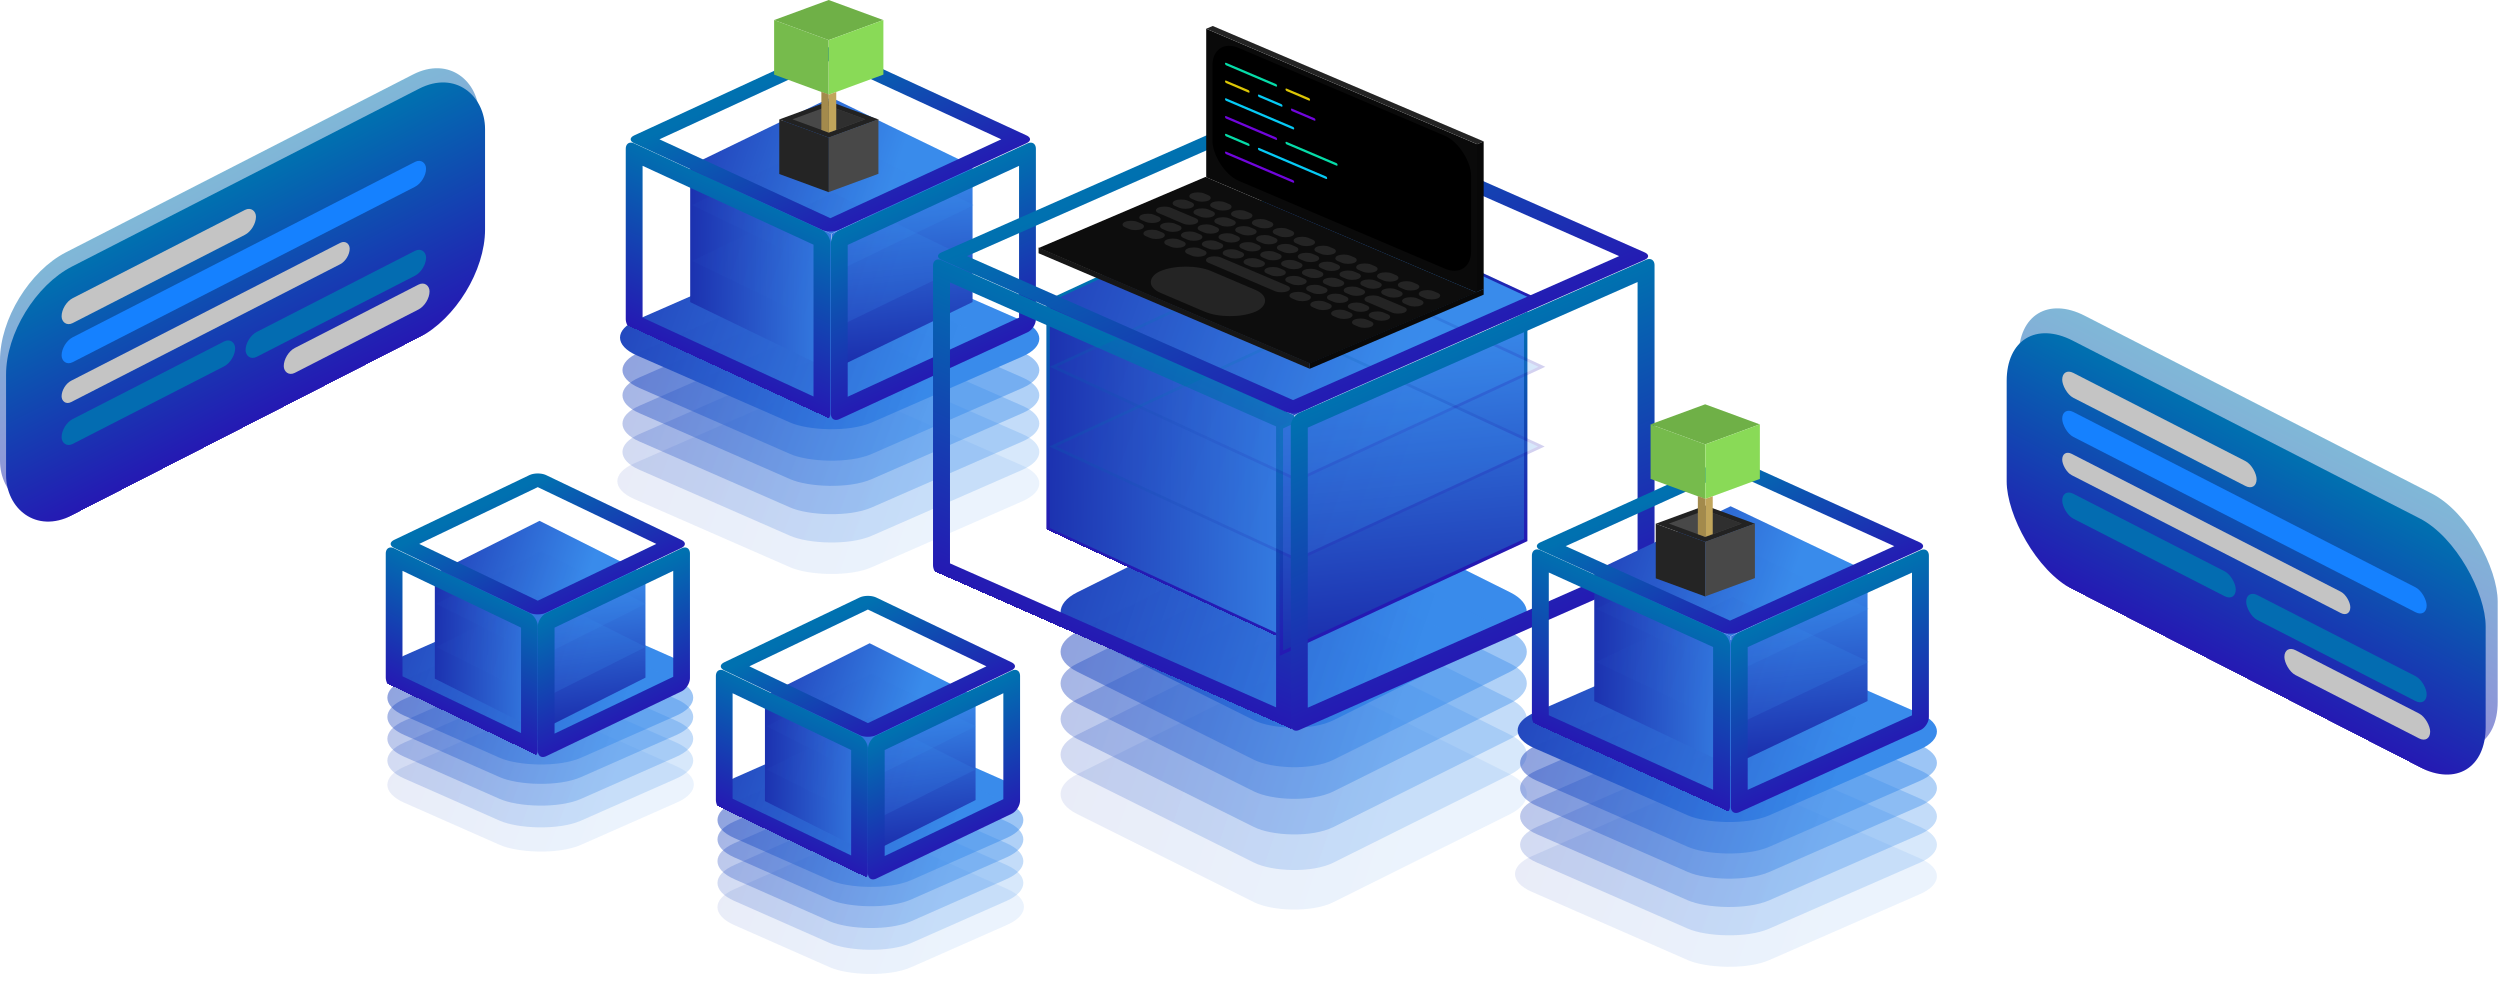 <svg width="674" height="266" viewBox="0 0 674 266" fill="none" xmlns="http://www.w3.org/2000/svg">
<rect width="77.253" height="77.253" rx="12" transform="matrix(0.895 -0.446 0.895 0.446 279.637 165.063)" fill="url(#paint0_linear_499_249)"/>
<rect opacity="0.1" width="77.253" height="77.253" rx="12" transform="matrix(0.895 -0.446 0.895 0.446 279.637 214.108)" fill="url(#paint1_linear_499_249)"/>
<rect opacity="0.2" width="77.253" height="77.253" rx="12" transform="matrix(0.895 -0.446 0.895 0.446 279.637 203.446)" fill="url(#paint2_linear_499_249)"/>
<rect opacity="0.3" width="77.253" height="77.253" rx="12" transform="matrix(0.895 -0.446 0.895 0.446 279.637 193.85)" fill="url(#paint3_linear_499_249)"/>
<rect opacity="0.4" width="77.253" height="77.253" rx="12" transform="matrix(0.895 -0.446 0.895 0.446 279.637 184.255)" fill="url(#paint4_linear_499_249)"/>
<rect opacity="0.5" width="77.253" height="77.253" rx="12" transform="matrix(0.895 -0.446 0.895 0.446 279.637 175.725)" fill="url(#paint5_linear_499_249)"/>
<rect width="50.898" height="52.09" rx="12" transform="matrix(0.915 -0.404 0.915 0.404 187 214.57)" fill="url(#paint6_linear_499_249)"/>
<rect opacity="0.1" width="52.274" height="52.09" rx="12" transform="matrix(0.915 -0.404 0.915 0.404 187 244.567)" fill="url(#paint7_linear_499_249)"/>
<rect opacity="0.2" width="52.09" height="52.09" rx="12" transform="matrix(0.915 -0.404 0.915 0.404 187 238.045)" fill="url(#paint8_linear_499_249)"/>
<rect opacity="0.3" width="52.09" height="52.09" rx="12" transform="matrix(0.915 -0.404 0.915 0.404 187 232.177)" fill="url(#paint9_linear_499_249)"/>
<rect opacity="0.4" width="52.09" height="52.09" rx="12" transform="matrix(0.915 -0.404 0.915 0.404 187 226.308)" fill="url(#paint10_linear_499_249)"/>
<rect opacity="0.5" width="52.09" height="52.09" rx="12" transform="matrix(0.915 -0.404 0.915 0.404 187 221.091)" fill="url(#paint11_linear_499_249)"/>
<rect width="31.572" height="31.572" transform="matrix(0.894 -0.449 0.894 0.449 206.228 187.593)" fill="url(#paint12_linear_499_249)"/>
<rect width="32.454" height="28.25" transform="matrix(0.894 -0.449 2.53174e-08 1 234 202.017)" fill="url(#paint13_linear_499_249)"/>
<rect width="31.572" height="28.347" transform="matrix(0.894 0.449 -2.53173e-08 1 206.228 187.62)" fill="url(#paint14_linear_499_249)"/>
<g style="mix-blend-mode:screen" opacity="0.2">
<rect width="31.572" height="31.572" transform="matrix(0.894 -0.449 0.894 0.449 206.62 195.794)" fill="url(#paint15_linear_499_249)"/>
</g>
<g style="mix-blend-mode:screen" opacity="0.2">
<rect width="31.572" height="31.572" transform="matrix(0.894 -0.449 0.894 0.449 206.62 207.411)" fill="url(#paint16_linear_499_249)"/>
</g>
<rect x="4.509" width="40.434" height="40.434" transform="matrix(0.902 -0.432 0.902 0.432 193.443 181.587)" stroke="url(#paint17_linear_499_249)" stroke-width="5" stroke-linejoin="round"/>
<rect x="2.254" y="1.419" width="40.467" height="33.569" transform="matrix(0.902 -0.432 2.65364e-08 1 234.221 200.35)" stroke="url(#paint18_linear_499_249)" stroke-width="5" stroke-linejoin="round"/>
<rect x="2.254" y="3.581" width="40.434" height="33.428" transform="matrix(0.902 0.432 -2.65363e-08 1 193.221 178.762)" stroke="url(#paint19_linear_499_249)" stroke-width="5" stroke-linejoin="round"/>
<rect width="50.898" height="52.09" rx="12" transform="matrix(0.915 -0.404 0.915 0.404 98 181.57)" fill="url(#paint20_linear_499_249)"/>
<rect opacity="0.1" width="52.274" height="52.09" rx="12" transform="matrix(0.915 -0.404 0.915 0.404 98 211.567)" fill="url(#paint21_linear_499_249)"/>
<rect opacity="0.2" width="52.09" height="52.09" rx="12" transform="matrix(0.915 -0.404 0.915 0.404 98 205.045)" fill="url(#paint22_linear_499_249)"/>
<rect opacity="0.3" width="52.09" height="52.09" rx="12" transform="matrix(0.915 -0.404 0.915 0.404 98 199.177)" fill="url(#paint23_linear_499_249)"/>
<rect opacity="0.4" width="52.09" height="52.09" rx="12" transform="matrix(0.915 -0.404 0.915 0.404 98 193.308)" fill="url(#paint24_linear_499_249)"/>
<rect opacity="0.5" width="52.09" height="52.09" rx="12" transform="matrix(0.915 -0.404 0.915 0.404 98 188.091)" fill="url(#paint25_linear_499_249)"/>
<rect width="31.572" height="31.572" transform="matrix(0.894 -0.449 0.894 0.449 117.228 154.593)" fill="url(#paint26_linear_499_249)"/>
<rect width="32.454" height="28.25" transform="matrix(0.894 -0.449 2.53174e-08 1 145 169.017)" fill="url(#paint27_linear_499_249)"/>
<rect width="31.572" height="28.347" transform="matrix(0.894 0.449 -2.53173e-08 1 117.228 154.62)" fill="url(#paint28_linear_499_249)"/>
<g style="mix-blend-mode:screen" opacity="0.2">
<rect width="31.572" height="31.572" transform="matrix(0.894 -0.449 0.894 0.449 117.62 162.794)" fill="url(#paint29_linear_499_249)"/>
</g>
<g style="mix-blend-mode:screen" opacity="0.2">
<rect width="31.572" height="31.572" transform="matrix(0.894 -0.449 0.894 0.449 117.62 174.411)" fill="url(#paint30_linear_499_249)"/>
</g>
<rect x="4.509" width="40.434" height="40.434" transform="matrix(0.902 -0.432 0.902 0.432 104.443 148.587)" stroke="url(#paint31_linear_499_249)" stroke-width="5" stroke-linejoin="round"/>
<rect x="2.254" y="1.419" width="40.467" height="33.569" transform="matrix(0.902 -0.432 2.65364e-08 1 145.221 167.35)" stroke="url(#paint32_linear_499_249)" stroke-width="5" stroke-linejoin="round"/>
<rect x="2.254" y="3.581" width="40.434" height="33.428" transform="matrix(0.902 0.432 -2.65363e-08 1 104.221 145.762)" stroke="url(#paint33_linear_499_249)" stroke-width="5" stroke-linejoin="round"/>
<g opacity="0.5">
<rect width="145.096" height="67.088" rx="20" transform="matrix(0.89 -0.456 2.48405e-08 1 0 77.13)" fill="url(#paint34_linear_499_249)"/>
<rect width="58.879" height="6.709" rx="3.354" transform="matrix(0.89 -0.456 2.48405e-08 1 14.974 78.088)" fill="#C4C4C4"/>
<rect width="110.399" height="6.709" rx="3.354" transform="matrix(0.89 -0.456 2.48405e-08 1 14.974 88.631)" fill="#1581FF"/>
<rect width="52.571" height="6.709" rx="3.354" transform="matrix(0.89 -0.456 2.48405e-08 1 14.974 110.674)" fill="#036CB1"/>
<g style="mix-blend-mode:soft-light">
<rect width="87.268" height="5.75" rx="2.875" transform="matrix(0.89 -0.456 2.48405e-08 1 14.974 100.131)" fill="#C4C4C4"/>
</g>
<rect width="44.16" height="6.709" rx="3.354" transform="matrix(0.89 -0.456 2.48405e-08 1 74.87 91.506)" fill="#C4C4C4"/>
<g style="mix-blend-mode:overlay">
<rect width="54.674" height="6.709" rx="3.354" transform="matrix(0.89 -0.456 2.48405e-08 1 64.575 87.193)" fill="#036CB1"/>
</g>
</g>
<rect width="145.096" height="67.088" rx="20" transform="matrix(0.89 -0.456 2.48405e-08 1 1.634 80.963)" fill="url(#paint35_linear_499_249)"/>
<rect width="58.879" height="6.709" rx="3.354" transform="matrix(0.89 -0.456 2.48405e-08 1 16.607 81.922)" fill="#C4C4C4"/>
<rect width="110.399" height="6.709" rx="3.354" transform="matrix(0.89 -0.456 2.48405e-08 1 16.607 92.464)" fill="#1581FF"/>
<rect width="52.571" height="6.709" rx="3.354" transform="matrix(0.89 -0.456 2.48405e-08 1 16.607 114.507)" fill="#036CB1"/>
<g style="mix-blend-mode:soft-light">
<rect width="87.268" height="5.75" rx="2.875" transform="matrix(0.89 -0.456 2.48405e-08 1 16.607 103.965)" fill="#C4C4C4"/>
</g>
<rect width="44.16" height="6.709" rx="3.354" transform="matrix(0.89 -0.456 2.48405e-08 1 76.503 95.339)" fill="#C4C4C4"/>
<g style="mix-blend-mode:overlay">
<rect width="54.674" height="6.709" rx="3.354" transform="matrix(0.89 -0.456 2.48405e-08 1 66.209 91.027)" fill="#036CB1"/>
</g>
<g opacity="0.5">
<rect width="145.096" height="67.088" rx="20" transform="matrix(0.89 0.456 -2.48405e-08 1 544.242 76)" fill="url(#paint36_linear_499_249)"/>
<rect width="58.879" height="6.709" rx="3.354" transform="matrix(0.89 0.456 -2.48405e-08 1 559.216 92.293)" fill="#C4C4C4"/>
<rect width="110.399" height="6.709" rx="3.354" transform="matrix(0.89 0.456 -2.48405e-08 1 559.216 102.835)" fill="#1581FF"/>
<rect width="52.571" height="6.709" rx="3.354" transform="matrix(0.89 0.456 -2.48405e-08 1 559.216 124.878)" fill="#036CB1"/>
<g style="mix-blend-mode:soft-light">
<rect width="87.268" height="5.75" rx="2.875" transform="matrix(0.89 0.456 -2.48405e-08 1 559.216 114.336)" fill="#C4C4C4"/>
</g>
<rect width="44.16" height="6.709" rx="3.354" transform="matrix(0.89 0.456 -2.48405e-08 1 619.111 167.048)" fill="#C4C4C4"/>
<g style="mix-blend-mode:overlay">
<rect width="54.674" height="6.709" rx="3.354" transform="matrix(0.89 0.456 -2.48405e-08 1 608.817 152.193)" fill="#036CB1"/>
</g>
</g>
<rect width="145.096" height="67.088" rx="20" transform="matrix(0.89 0.456 -2.48405e-08 1 541 82.709)" fill="url(#paint37_linear_499_249)"/>
<rect width="58.879" height="6.709" rx="3.354" transform="matrix(0.89 0.456 -2.48405e-08 1 555.974 99.002)" fill="#C4C4C4"/>
<rect width="110.399" height="6.709" rx="3.354" transform="matrix(0.89 0.456 -2.48405e-08 1 555.974 109.544)" fill="#1581FF"/>
<rect width="52.571" height="6.709" rx="3.354" transform="matrix(0.89 0.456 -2.48405e-08 1 555.974 131.587)" fill="#036CB1"/>
<g style="mix-blend-mode:soft-light">
<rect width="87.268" height="5.75" rx="2.875" transform="matrix(0.89 0.456 -2.48405e-08 1 555.974 121.045)" fill="#C4C4C4"/>
</g>
<rect width="44.16" height="6.709" rx="3.354" transform="matrix(0.89 0.456 -2.48405e-08 1 615.869 173.757)" fill="#C4C4C4"/>
<g style="mix-blend-mode:overlay">
<rect width="54.674" height="6.709" rx="3.354" transform="matrix(0.89 0.456 -2.48405e-08 1 605.574 158.902)" fill="#036CB1"/>
</g>
<rect width="68.374" height="69.093" rx="12" transform="matrix(0.916 -0.401 0.916 0.401 160.717 91.014)" fill="url(#paint38_linear_499_249)"/>
<rect opacity="0.1" width="68.374" height="69.877" rx="12" transform="matrix(0.916 -0.401 0.916 0.401 160 129.724)" fill="url(#paint39_linear_499_249)"/>
<rect opacity="0.2" width="68.374" height="68.374" rx="12" transform="matrix(0.916 -0.401 0.916 0.401 161.377 121.842)" fill="url(#paint40_linear_499_249)"/>
<rect opacity="0.3" width="68.374" height="68.374" rx="12" transform="matrix(0.916 -0.401 0.916 0.401 161.377 114.207)" fill="url(#paint41_linear_499_249)"/>
<rect opacity="0.4" width="68.374" height="68.374" rx="12" transform="matrix(0.916 -0.401 0.916 0.401 161.377 106.572)" fill="url(#paint42_linear_499_249)"/>
<rect opacity="0.5" width="68.374" height="68.374" rx="12" transform="matrix(0.916 -0.401 0.916 0.401 161.377 99.785)" fill="url(#paint43_linear_499_249)"/>
<rect width="42.193" height="42.193" transform="matrix(0.9 -0.436 0.9 0.436 186.075 44.652)" fill="url(#paint44_linear_499_249)"/>
<rect width="42.193" height="36.757" transform="matrix(0.9 -0.436 2.62855e-08 1 224.23 63.065)" fill="url(#paint45_linear_499_249)"/>
<rect width="42.193" height="36.757" transform="matrix(0.9 0.436 -2.62855e-08 1 186.075 44.687)" fill="url(#paint46_linear_499_249)"/>
<g style="mix-blend-mode:screen" opacity="0.2">
<rect width="42.193" height="42.193" transform="matrix(0.9 -0.436 0.9 0.436 186.602 55.285)" fill="url(#paint47_linear_499_249)"/>
</g>
<g style="mix-blend-mode:screen" opacity="0.2">
<rect width="42.193" height="42.193" transform="matrix(0.9 -0.436 0.9 0.436 186.602 70.349)" fill="url(#paint48_linear_499_249)"/>
</g>
<rect x="4.54" width="55.752" height="55.752" transform="matrix(0.908 -0.419 0.908 0.419 169.119 39.462)" stroke="url(#paint49_linear_499_249)" stroke-width="5" stroke-linejoin="round"/>
<rect x="2.27" y="1.452" width="55.876" height="45.928" transform="matrix(0.908 -0.419 2.75511e-08 1 224.209 64.075)" stroke="url(#paint50_linear_499_249)" stroke-width="5" stroke-linejoin="round"/>
<rect x="2.27" y="3.548" width="55.752" height="45.928" transform="matrix(0.908 0.419 -2.75511e-08 1 168.91 36.656)" stroke="url(#paint51_linear_499_249)" stroke-width="5" stroke-linejoin="round"/>
<rect width="14.244" height="14.244" transform="matrix(0.939 0.345 -0.939 0.345 223.462 27.285)" fill="#222222"/>
<rect width="15.669" height="15.669" transform="matrix(0.939 0.345 -0.939 0.345 223.412 0)" fill="#6FB047"/>
<rect width="10.438" height="10.438" transform="matrix(0.939 0.345 -0.939 0.345 223.442 28.561)" fill="#484848"/>
<path d="M223.442 28.561L233.241 32.157L223.442 35.753L223.442 28.561Z" fill="#2F2F2F"/>
<rect width="14.244" height="14.722" transform="matrix(0.939 0.345 -3.46594e-08 1 210.092 32.192)" fill="#242424"/>
<rect width="15.669" height="14.722" transform="matrix(0.939 0.345 -3.46594e-08 1 208.701 5.398)" fill="#76BB4C"/>
<rect width="2.137" height="10.287" transform="matrix(0.939 0.345 -3.46594e-08 1 221.44 24.733)" fill="#A38A4C"/>
<rect width="14.244" height="14.722" transform="matrix(0.939 -0.345 3.46594e-08 1 223.448 37.051)" fill="#484848"/>
<rect width="15.669" height="14.722" transform="matrix(0.939 -0.345 3.46594e-08 1 223.448 10.796)" fill="#89DA57"/>
<path d="M223.448 25.512L225.454 24.775L225.454 35.005L223.448 35.741L223.448 25.512Z" fill="#C1A55B"/>
<rect x="0.454" y="0.71" width="72.633" height="60.879" transform="matrix(0.907 0.42 -2.74687e-08 1 282.15 80.855)" fill="url(#paint52_linear_499_249)" stroke="url(#paint53_linear_499_249)"/>
<rect x="2.287" y="3.51" width="101.083" height="80.736" transform="matrix(0.915 0.404 -2.87913e-08 1 251.737 68.204)" stroke="url(#paint54_linear_499_249)" stroke-width="5" stroke-linejoin="round"/>
<rect x="0.907" width="72.633" height="72.633" transform="matrix(0.907 -0.42 0.907 0.42 282.192 81.367)" fill="url(#paint55_linear_499_249)" stroke="url(#paint56_linear_499_249)"/>
<rect x="0.454" y="0.29" width="72.633" height="60.879" transform="matrix(0.907 -0.42 2.74686e-08 1 345.042 115.13)" fill="url(#paint57_linear_499_249)" stroke="url(#paint58_linear_499_249)"/>
<g style="mix-blend-mode:screen" opacity="0.2">
<rect x="0.907" width="72.633" height="72.633" transform="matrix(0.907 -0.42 0.907 0.42 283.119 99.269)" fill="url(#paint59_linear_499_249)"/>
<rect x="0.907" width="72.633" height="72.633" transform="matrix(0.907 -0.42 0.907 0.42 283.119 99.269)" stroke="url(#paint60_linear_499_249)"/>
</g>
<g style="mix-blend-mode:screen" opacity="0.2">
<rect x="0.907" width="72.633" height="72.633" transform="matrix(0.907 -0.42 0.907 0.42 282.964 120.753)" fill="url(#paint61_linear_499_249)"/>
<rect x="0.907" width="72.633" height="72.633" transform="matrix(0.907 -0.42 0.907 0.42 282.964 120.753)" stroke="url(#paint62_linear_499_249)"/>
</g>
<rect x="4.574" width="101.083" height="101.083" transform="matrix(0.915 -0.404 0.915 0.404 251.932 70.895)" stroke="url(#paint63_linear_499_249)" stroke-width="5" stroke-linejoin="round"/>
<rect x="2.287" y="1.49" width="102.176" height="80.496" transform="matrix(0.915 -0.404 2.87913e-08 1 348.195 113.234)" stroke="url(#paint64_linear_499_249)" stroke-width="5" stroke-linejoin="round"/>
<rect width="68.374" height="69.093" rx="12" transform="matrix(0.916 -0.401 0.916 0.401 402.717 196.919)" fill="url(#paint65_linear_499_249)"/>
<rect opacity="0.1" width="68.374" height="69.877" rx="12" transform="matrix(0.916 -0.401 0.916 0.401 402 235.629)" fill="url(#paint66_linear_499_249)"/>
<rect opacity="0.2" width="68.374" height="68.374" rx="12" transform="matrix(0.916 -0.401 0.916 0.401 403.377 227.747)" fill="url(#paint67_linear_499_249)"/>
<rect opacity="0.3" width="68.374" height="68.374" rx="12" transform="matrix(0.916 -0.401 0.916 0.401 403.377 220.112)" fill="url(#paint68_linear_499_249)"/>
<rect opacity="0.4" width="68.374" height="68.374" rx="12" transform="matrix(0.916 -0.401 0.916 0.401 403.377 212.477)" fill="url(#paint69_linear_499_249)"/>
<rect opacity="0.5" width="68.374" height="68.374" rx="12" transform="matrix(0.916 -0.401 0.916 0.401 403.377 205.69)" fill="url(#paint70_linear_499_249)"/>
<rect width="40.705" height="40.705" transform="matrix(0.903 -0.43 0.903 0.43 429.812 153.99)" fill="url(#paint71_linear_499_249)"/>
<rect width="40.705" height="34.988" transform="matrix(0.903 -0.43 2.67233e-08 1 466.735 171.517)" fill="url(#paint72_linear_499_249)"/>
<rect width="40.705" height="34.988" transform="matrix(0.903 0.43 -2.67233e-08 1 429.812 154.023)" fill="url(#paint73_linear_499_249)"/>
<g style="mix-blend-mode:screen" opacity="0.2">
<rect width="40.705" height="40.705" transform="matrix(0.903 -0.43 0.903 0.43 430.323 164.111)" fill="url(#paint74_linear_499_249)"/>
</g>
<g style="mix-blend-mode:screen" opacity="0.2">
<rect width="40.705" height="40.705" transform="matrix(0.903 -0.43 0.903 0.43 430.323 178.45)" fill="url(#paint75_linear_499_249)"/>
</g>
<rect x="4.553" width="53.623" height="53.623" transform="matrix(0.911 -0.413 0.911 0.413 413.407 149.121)" stroke="url(#paint76_linear_499_249)" stroke-width="5" stroke-linejoin="round"/>
<rect x="2.276" y="1.466" width="53.623" height="43.477" transform="matrix(0.911 -0.413 2.801e-08 1 466.827 172.464)" stroke="url(#paint77_linear_499_249)" stroke-width="5" stroke-linejoin="round"/>
<rect x="2.276" y="3.534" width="53.623" height="43.477" transform="matrix(0.911 0.413 -2.801e-08 1 413.204 146.343)" stroke="url(#paint78_linear_499_249)" stroke-width="5" stroke-linejoin="round"/>
<rect width="14.244" height="14.244" transform="matrix(0.939 0.345 -0.939 0.345 459.761 136.285)" fill="#222222"/>
<rect width="15.669" height="15.669" transform="matrix(0.939 0.345 -0.939 0.345 459.71 109)" fill="#6FB047"/>
<rect width="10.438" height="10.438" transform="matrix(0.939 0.345 -0.939 0.345 459.741 137.561)" fill="#484848"/>
<path d="M459.741 137.561L469.54 141.157L459.741 144.753L459.741 137.561Z" fill="#2F2F2F"/>
<rect width="14.244" height="14.722" transform="matrix(0.939 0.345 -3.46594e-08 1 446.391 141.193)" fill="#242424"/>
<rect width="15.669" height="14.722" transform="matrix(0.939 0.345 -3.46594e-08 1 445 114.398)" fill="#76BB4C"/>
<rect width="2.137" height="10.287" transform="matrix(0.939 0.345 -3.46594e-08 1 457.739 133.733)" fill="#A38A4C"/>
<rect width="14.244" height="14.722" transform="matrix(0.939 -0.345 3.46594e-08 1 459.747 146.051)" fill="#484848"/>
<rect width="15.669" height="14.722" transform="matrix(0.939 -0.345 3.46594e-08 1 459.747 119.796)" fill="#89DA57"/>
<path d="M459.747 134.511L461.753 133.775L461.753 144.005L459.747 144.741L459.747 134.511Z" fill="#C1A55B"/>
<rect width="79.459" height="48.898" transform="matrix(0.92 0.392 -0.92 0.392 324.987 47.703)" fill="#0D0D0D"/>
<rect width="27.872" height="14.914" rx="7.457" transform="matrix(0.92 0.392 -0.92 0.392 319.701 70.17)" fill="#242424"/>
<rect width="4.89" height="3.667" rx="1.834" transform="matrix(0.92 0.392 -0.92 0.392 318.464 53.356)" fill="#242424"/>
<rect width="4.89" height="3.667" rx="1.834" transform="matrix(0.92 0.392 -0.92 0.392 322.962 51.44)" fill="#242424"/>
<rect width="4.89" height="3.667" rx="1.834" transform="matrix(0.92 0.392 -0.92 0.392 340.958 62.937)" fill="#242424"/>
<rect width="4.89" height="3.667" rx="1.834" transform="matrix(0.92 0.392 -0.92 0.392 345.456 61.021)" fill="#242424"/>
<rect width="4.89" height="3.667" rx="1.834" transform="matrix(0.92 0.392 -0.92 0.392 363.451 72.518)" fill="#242424"/>
<rect width="4.89" height="3.667" rx="1.834" transform="matrix(0.92 0.392 -0.92 0.392 367.95 70.602)" fill="#242424"/>
<rect width="4.89" height="3.667" rx="1.834" transform="matrix(0.92 0.392 -0.92 0.392 309.467 57.188)" fill="#242424"/>
<rect width="4.89" height="3.667" rx="1.834" transform="matrix(0.92 0.392 -0.92 0.392 331.96 66.769)" fill="#242424"/>
<rect width="4.89" height="3.667" rx="1.834" transform="matrix(0.92 0.392 -0.92 0.392 354.454 76.35)" fill="#242424"/>
<rect width="11.002" height="3.667" rx="1.834" transform="matrix(0.92 0.392 -0.92 0.392 313.965 55.272)" fill="#242424"/>
<rect width="4.89" height="3.667" rx="1.834" transform="matrix(0.92 0.392 -0.92 0.392 336.459 64.853)" fill="#242424"/>
<rect width="4.89" height="3.667" rx="1.834" transform="matrix(0.92 0.392 -0.92 0.392 358.952 74.434)" fill="#242424"/>
<rect width="4.89" height="3.667" rx="1.834" transform="matrix(0.92 0.392 -0.92 0.392 304.968 59.105)" fill="#242424"/>
<rect width="23.227" height="3.667" rx="1.834" transform="matrix(0.92 0.392 -0.92 0.392 327.462 68.686)" fill="#242424"/>
<rect width="4.89" height="3.667" rx="1.834" transform="matrix(0.92 0.392 -0.92 0.392 349.955 78.266)" fill="#242424"/>
<rect width="4.89" height="3.667" rx="1.834" transform="matrix(0.92 0.392 -0.92 0.392 329.711 58.147)" fill="#242424"/>
<rect width="4.89" height="3.667" rx="1.834" transform="matrix(0.92 0.392 -0.92 0.392 334.209 56.23)" fill="#242424"/>
<rect width="4.89" height="3.667" rx="1.834" transform="matrix(0.92 0.392 -0.92 0.392 352.205 67.728)" fill="#242424"/>
<rect width="4.89" height="3.667" rx="1.834" transform="matrix(0.92 0.392 -0.92 0.392 356.703 65.811)" fill="#242424"/>
<rect width="4.89" height="3.667" rx="1.834" transform="matrix(0.92 0.392 -0.92 0.392 374.698 77.308)" fill="#242424"/>
<rect width="4.89" height="3.667" rx="1.834" transform="matrix(0.92 0.392 -0.92 0.392 379.196 75.392)" fill="#242424"/>
<rect width="4.89" height="3.667" rx="1.834" transform="matrix(0.92 0.392 -0.92 0.392 320.713 61.979)" fill="#242424"/>
<rect width="4.89" height="3.667" rx="1.834" transform="matrix(0.92 0.392 -0.92 0.392 343.207 71.56)" fill="#242424"/>
<rect width="4.89" height="3.667" rx="1.834" transform="matrix(0.92 0.392 -0.92 0.392 365.7 81.141)" fill="#242424"/>
<rect width="4.89" height="3.667" rx="1.834" transform="matrix(0.92 0.392 -0.92 0.392 325.212 60.063)" fill="#242424"/>
<rect width="4.89" height="3.667" rx="1.834" transform="matrix(0.92 0.392 -0.92 0.392 347.706 69.644)" fill="#242424"/>
<rect width="4.89" height="3.667" rx="1.834" transform="matrix(0.92 0.392 -0.92 0.392 316.215 63.895)" fill="#242424"/>
<rect width="4.89" height="3.667" rx="1.834" transform="matrix(0.92 0.392 -0.92 0.392 361.202 83.057)" fill="#242424"/>
<rect width="4.89" height="3.667" rx="1.834" transform="matrix(0.92 0.392 -0.92 0.392 324.088 55.751)" fill="#242424"/>
<rect width="4.89" height="3.667" rx="1.834" transform="matrix(0.92 0.392 -0.92 0.392 328.586 53.835)" fill="#242424"/>
<rect width="4.89" height="3.667" rx="1.834" transform="matrix(0.92 0.392 -0.92 0.392 346.581 65.332)" fill="#242424"/>
<rect width="4.89" height="3.667" rx="1.834" transform="matrix(0.92 0.392 -0.92 0.392 351.08 63.416)" fill="#242424"/>
<rect width="4.89" height="3.667" rx="1.834" transform="matrix(0.92 0.392 -0.92 0.392 369.074 74.913)" fill="#242424"/>
<rect width="4.89" height="3.667" rx="1.834" transform="matrix(0.92 0.392 -0.92 0.392 373.573 72.997)" fill="#242424"/>
<rect width="4.89" height="3.667" rx="1.834" transform="matrix(0.92 0.392 -0.92 0.392 315.09 59.584)" fill="#242424"/>
<rect width="4.89" height="3.667" rx="1.834" transform="matrix(0.92 0.392 -0.92 0.392 337.583 69.164)" fill="#242424"/>
<rect width="4.89" height="3.667" rx="1.834" transform="matrix(0.92 0.392 -0.92 0.392 360.077 78.745)" fill="#242424"/>
<rect width="4.89" height="3.667" rx="1.834" transform="matrix(0.92 0.392 -0.92 0.392 342.082 67.248)" fill="#242424"/>
<rect width="4.89" height="3.667" rx="1.834" transform="matrix(0.92 0.392 -0.92 0.392 364.576 76.829)" fill="#242424"/>
<rect width="4.89" height="3.667" rx="1.834" transform="matrix(0.92 0.392 -0.92 0.392 310.592 61.5)" fill="#242424"/>
<rect width="4.89" height="3.667" rx="1.834" transform="matrix(0.92 0.392 -0.92 0.392 355.579 80.661)" fill="#242424"/>
<rect width="4.89" height="3.667" rx="1.834" transform="matrix(0.92 0.392 -0.92 0.392 335.334 60.541)" fill="#242424"/>
<rect width="4.89" height="3.667" rx="1.834" transform="matrix(0.92 0.392 -0.92 0.392 339.833 58.626)" fill="#242424"/>
<rect width="4.89" height="3.667" rx="1.834" transform="matrix(0.92 0.392 -0.92 0.392 357.828 70.123)" fill="#242424"/>
<rect width="4.89" height="3.667" rx="1.834" transform="matrix(0.92 0.392 -0.92 0.392 362.326 68.206)" fill="#242424"/>
<rect width="4.89" height="3.667" rx="1.834" transform="matrix(0.92 0.392 -0.92 0.392 380.321 79.703)" fill="#242424"/>
<rect width="4.89" height="3.667" rx="1.834" transform="matrix(0.92 0.392 -0.92 0.392 384.82 77.787)" fill="#242424"/>
<rect width="4.89" height="3.667" rx="1.834" transform="matrix(0.92 0.392 -0.92 0.392 326.337 64.374)" fill="#242424"/>
<rect width="4.89" height="3.667" rx="1.834" transform="matrix(0.92 0.392 -0.92 0.392 348.831 73.955)" fill="#242424"/>
<rect width="4.89" height="3.667" rx="1.834" transform="matrix(0.92 0.392 -0.92 0.392 371.324 83.536)" fill="#242424"/>
<rect width="4.89" height="3.667" rx="1.834" transform="matrix(0.92 0.392 -0.92 0.392 330.836 62.458)" fill="#242424"/>
<rect width="4.89" height="3.667" rx="1.834" transform="matrix(0.92 0.392 -0.92 0.392 353.329 72.039)" fill="#242424"/>
<rect width="11.002" height="3.667" rx="1.834" transform="matrix(0.92 0.392 -0.92 0.392 370.199 79.224)" fill="#242424"/>
<rect width="4.89" height="3.667" rx="1.834" transform="matrix(0.92 0.392 -0.92 0.392 321.838 66.29)" fill="#242424"/>
<rect width="4.89" height="3.667" rx="1.834" transform="matrix(0.92 0.392 -0.92 0.392 366.825 85.452)" fill="#242424"/>
<rect width="79.459" height="40.048" transform="matrix(0.92 0.392 -2.98617e-08 1 325.193 7.751)" fill="#0A0A0A"/>
<rect width="75.792" height="35.833" rx="7.693" transform="matrix(0.92 0.392 -2.98617e-08 1 326.881 9.907)" fill="black"/>
<rect width="15.281" height="0.671" rx="0.335" transform="matrix(0.92 0.392 -2.98617e-08 1 330.255 16.805)" fill="#05DCA8"/>
<rect width="15.281" height="0.671" rx="0.335" transform="matrix(0.92 0.392 -2.98617e-08 1 330.255 31.177)" fill="#7005DC"/>
<rect width="15.281" height="0.671" rx="0.335" transform="matrix(0.92 0.392 -2.98617e-08 1 346.562 38.123)" fill="#05DCA8"/>
<rect width="7.212" height="0.671" rx="0.335" transform="matrix(0.92 0.392 -2.98617e-08 1 330.255 21.596)" fill="#DCC605"/>
<rect width="7.212" height="0.671" rx="0.335" transform="matrix(0.92 0.392 -2.98617e-08 1 348.024 29.165)" fill="#7005DC"/>
<rect width="7.212" height="0.671" rx="0.335" transform="matrix(0.92 0.392 -2.98617e-08 1 339.139 25.38)" fill="#06CAF5"/>
<rect width="7.212" height="0.671" rx="0.335" transform="matrix(0.92 0.392 -2.98617e-08 1 346.562 23.751)" fill="#DCC605"/>
<rect width="7.212" height="0.671" rx="0.335" transform="matrix(0.92 0.392 -2.98617e-08 1 330.255 35.967)" fill="#05DCA8"/>
<rect width="20.293" height="0.671" rx="0.335" transform="matrix(0.92 0.392 -2.98617e-08 1 330.255 26.386)" fill="#06CAF5"/>
<rect width="20.293" height="0.671" rx="0.335" transform="matrix(0.92 0.392 -2.98617e-08 1 330.255 40.757)" fill="#7005DC"/>
<rect width="20.293" height="0.671" rx="0.335" transform="matrix(0.92 0.392 -2.98617e-08 1 339.139 39.751)" fill="#06CAF5"/>
<rect width="50.957" height="1.533" transform="matrix(0.92 -0.392 2.98617e-08 1 353.114 97.885)" fill="#090909"/>
<rect width="79.471" height="1.533" transform="matrix(0.92 0.392 -2.98617e-08 1 280 66.742)" fill="#161616"/>
<rect width="79.402" height="1.912" transform="matrix(0.92 0.392 -0.92 0.392 326.949 7)" fill="#232323"/>
<path d="M398.178 38.889L399.996 38.115L399.996 77.924L398.178 78.698L398.178 38.889Z" fill="#080808"/>
<defs>
<linearGradient id="paint0_linear_499_249" x1="92.051" y1="31.942" x2="27.05" y2="-59.347" gradientUnits="userSpaceOnUse">
<stop stop-color="#398BEB"/>
<stop offset="1" stop-color="#1826A8"/>
</linearGradient>
<linearGradient id="paint1_linear_499_249" x1="92.051" y1="31.942" x2="27.05" y2="-59.347" gradientUnits="userSpaceOnUse">
<stop stop-color="#398BEB"/>
<stop offset="1" stop-color="#1826A8"/>
</linearGradient>
<linearGradient id="paint2_linear_499_249" x1="92.051" y1="31.942" x2="27.05" y2="-59.347" gradientUnits="userSpaceOnUse">
<stop stop-color="#398BEB"/>
<stop offset="1" stop-color="#1826A8"/>
</linearGradient>
<linearGradient id="paint3_linear_499_249" x1="92.051" y1="31.942" x2="27.05" y2="-59.347" gradientUnits="userSpaceOnUse">
<stop stop-color="#398BEB"/>
<stop offset="1" stop-color="#1826A8"/>
</linearGradient>
<linearGradient id="paint4_linear_499_249" x1="92.051" y1="31.942" x2="27.05" y2="-59.347" gradientUnits="userSpaceOnUse">
<stop stop-color="#398BEB"/>
<stop offset="1" stop-color="#1826A8"/>
</linearGradient>
<linearGradient id="paint5_linear_499_249" x1="92.051" y1="31.942" x2="27.05" y2="-59.347" gradientUnits="userSpaceOnUse">
<stop stop-color="#398BEB"/>
<stop offset="1" stop-color="#1826A8"/>
</linearGradient>
<linearGradient id="paint6_linear_499_249" x1="60.649" y1="21.538" x2="16.497" y2="-39.051" gradientUnits="userSpaceOnUse">
<stop stop-color="#398BEB"/>
<stop offset="1" stop-color="#1826A8"/>
</linearGradient>
<linearGradient id="paint7_linear_499_249" x1="62.288" y1="21.538" x2="18.509" y2="-40.163" gradientUnits="userSpaceOnUse">
<stop stop-color="#398BEB"/>
<stop offset="1" stop-color="#1826A8"/>
</linearGradient>
<linearGradient id="paint8_linear_499_249" x1="62.069" y1="21.538" x2="18.239" y2="-40.017" gradientUnits="userSpaceOnUse">
<stop stop-color="#398BEB"/>
<stop offset="1" stop-color="#1826A8"/>
</linearGradient>
<linearGradient id="paint9_linear_499_249" x1="62.069" y1="21.538" x2="18.239" y2="-40.017" gradientUnits="userSpaceOnUse">
<stop stop-color="#398BEB"/>
<stop offset="1" stop-color="#1826A8"/>
</linearGradient>
<linearGradient id="paint10_linear_499_249" x1="62.069" y1="21.538" x2="18.239" y2="-40.017" gradientUnits="userSpaceOnUse">
<stop stop-color="#398BEB"/>
<stop offset="1" stop-color="#1826A8"/>
</linearGradient>
<linearGradient id="paint11_linear_499_249" x1="62.069" y1="21.538" x2="18.239" y2="-40.017" gradientUnits="userSpaceOnUse">
<stop stop-color="#398BEB"/>
<stop offset="1" stop-color="#1826A8"/>
</linearGradient>
<linearGradient id="paint12_linear_499_249" x1="37.62" y1="13.054" x2="11.055" y2="-24.254" gradientUnits="userSpaceOnUse">
<stop stop-color="#398BEB"/>
<stop offset="1" stop-color="#1826A8"/>
</linearGradient>
<linearGradient id="paint13_linear_499_249" x1="32.603" y1="0.065" x2="19.506" y2="37.77" gradientUnits="userSpaceOnUse">
<stop stop-color="#398BEB"/>
<stop offset="1" stop-color="#1826A8"/>
</linearGradient>
<linearGradient id="paint14_linear_499_249" x1="37.003" y1="-4.422" x2="-4.321" y2="-5.079" gradientUnits="userSpaceOnUse">
<stop offset="0.007" stop-color="#398BEB"/>
<stop offset="1" stop-color="#1826A8"/>
</linearGradient>
<linearGradient id="paint15_linear_499_249" x1="37.62" y1="13.054" x2="11.055" y2="-24.254" gradientUnits="userSpaceOnUse">
<stop stop-color="#398BEB"/>
<stop offset="1" stop-color="#1826A8"/>
</linearGradient>
<linearGradient id="paint16_linear_499_249" x1="37.62" y1="13.054" x2="11.055" y2="-24.254" gradientUnits="userSpaceOnUse">
<stop stop-color="#398BEB"/>
<stop offset="1" stop-color="#1826A8"/>
</linearGradient>
<linearGradient id="paint17_linear_499_249" x1="22.717" y1="0" x2="22.717" y2="45.434" gradientUnits="userSpaceOnUse">
<stop stop-color="#0071B0"/>
<stop offset="1" stop-color="#2519B3"/>
<stop offset="1" stop-opacity="0"/>
</linearGradient>
<linearGradient id="paint18_linear_499_249" x1="22.733" y1="0" x2="22.733" y2="38.569" gradientUnits="userSpaceOnUse">
<stop stop-color="#0071B0"/>
<stop offset="1" stop-color="#2519B3"/>
<stop offset="1" stop-opacity="0"/>
</linearGradient>
<linearGradient id="paint19_linear_499_249" x1="22.717" y1="0" x2="22.717" y2="38.428" gradientUnits="userSpaceOnUse">
<stop stop-color="#0071B0"/>
<stop offset="1" stop-color="#2519B3"/>
<stop offset="1" stop-opacity="0"/>
</linearGradient>
<linearGradient id="paint20_linear_499_249" x1="60.649" y1="21.538" x2="16.497" y2="-39.051" gradientUnits="userSpaceOnUse">
<stop stop-color="#398BEB"/>
<stop offset="1" stop-color="#1826A8"/>
</linearGradient>
<linearGradient id="paint21_linear_499_249" x1="62.288" y1="21.538" x2="18.509" y2="-40.163" gradientUnits="userSpaceOnUse">
<stop stop-color="#398BEB"/>
<stop offset="1" stop-color="#1826A8"/>
</linearGradient>
<linearGradient id="paint22_linear_499_249" x1="62.069" y1="21.538" x2="18.239" y2="-40.017" gradientUnits="userSpaceOnUse">
<stop stop-color="#398BEB"/>
<stop offset="1" stop-color="#1826A8"/>
</linearGradient>
<linearGradient id="paint23_linear_499_249" x1="62.069" y1="21.538" x2="18.239" y2="-40.017" gradientUnits="userSpaceOnUse">
<stop stop-color="#398BEB"/>
<stop offset="1" stop-color="#1826A8"/>
</linearGradient>
<linearGradient id="paint24_linear_499_249" x1="62.069" y1="21.538" x2="18.239" y2="-40.017" gradientUnits="userSpaceOnUse">
<stop stop-color="#398BEB"/>
<stop offset="1" stop-color="#1826A8"/>
</linearGradient>
<linearGradient id="paint25_linear_499_249" x1="62.069" y1="21.538" x2="18.239" y2="-40.017" gradientUnits="userSpaceOnUse">
<stop stop-color="#398BEB"/>
<stop offset="1" stop-color="#1826A8"/>
</linearGradient>
<linearGradient id="paint26_linear_499_249" x1="37.62" y1="13.054" x2="11.055" y2="-24.254" gradientUnits="userSpaceOnUse">
<stop stop-color="#398BEB"/>
<stop offset="1" stop-color="#1826A8"/>
</linearGradient>
<linearGradient id="paint27_linear_499_249" x1="32.603" y1="0.065" x2="19.506" y2="37.77" gradientUnits="userSpaceOnUse">
<stop stop-color="#398BEB"/>
<stop offset="1" stop-color="#1826A8"/>
</linearGradient>
<linearGradient id="paint28_linear_499_249" x1="37.003" y1="-4.422" x2="-4.321" y2="-5.079" gradientUnits="userSpaceOnUse">
<stop offset="0.007" stop-color="#398BEB"/>
<stop offset="1" stop-color="#1826A8"/>
</linearGradient>
<linearGradient id="paint29_linear_499_249" x1="37.62" y1="13.054" x2="11.055" y2="-24.254" gradientUnits="userSpaceOnUse">
<stop stop-color="#398BEB"/>
<stop offset="1" stop-color="#1826A8"/>
</linearGradient>
<linearGradient id="paint30_linear_499_249" x1="37.62" y1="13.054" x2="11.055" y2="-24.254" gradientUnits="userSpaceOnUse">
<stop stop-color="#398BEB"/>
<stop offset="1" stop-color="#1826A8"/>
</linearGradient>
<linearGradient id="paint31_linear_499_249" x1="22.717" y1="0" x2="22.717" y2="45.434" gradientUnits="userSpaceOnUse">
<stop stop-color="#0071B0"/>
<stop offset="1" stop-color="#2519B3"/>
<stop offset="1" stop-opacity="0"/>
</linearGradient>
<linearGradient id="paint32_linear_499_249" x1="22.733" y1="0" x2="22.733" y2="38.569" gradientUnits="userSpaceOnUse">
<stop stop-color="#0071B0"/>
<stop offset="1" stop-color="#2519B3"/>
<stop offset="1" stop-opacity="0"/>
</linearGradient>
<linearGradient id="paint33_linear_499_249" x1="22.717" y1="0" x2="22.717" y2="38.428" gradientUnits="userSpaceOnUse">
<stop stop-color="#0071B0"/>
<stop offset="1" stop-color="#2519B3"/>
<stop offset="1" stop-opacity="0"/>
</linearGradient>
<linearGradient id="paint34_linear_499_249" x1="72.548" y1="0" x2="72.548" y2="67.088" gradientUnits="userSpaceOnUse">
<stop stop-color="#0071B0"/>
<stop offset="1" stop-color="#2519B3"/>
<stop offset="1" stop-opacity="0"/>
</linearGradient>
<linearGradient id="paint35_linear_499_249" x1="72.548" y1="0" x2="72.548" y2="67.088" gradientUnits="userSpaceOnUse">
<stop stop-color="#0071B0"/>
<stop offset="1" stop-color="#2519B3"/>
<stop offset="1" stop-opacity="0"/>
</linearGradient>
<linearGradient id="paint36_linear_499_249" x1="72.548" y1="0" x2="72.548" y2="67.088" gradientUnits="userSpaceOnUse">
<stop stop-color="#0071B0"/>
<stop offset="1" stop-color="#2519B3"/>
<stop offset="1" stop-opacity="0"/>
</linearGradient>
<linearGradient id="paint37_linear_499_249" x1="72.548" y1="0" x2="72.548" y2="67.088" gradientUnits="userSpaceOnUse">
<stop stop-color="#0071B0"/>
<stop offset="1" stop-color="#2519B3"/>
<stop offset="1" stop-opacity="0"/>
</linearGradient>
<linearGradient id="paint38_linear_499_249" x1="81.472" y1="28.568" x2="23.14" y2="-52.502" gradientUnits="userSpaceOnUse">
<stop stop-color="#398BEB"/>
<stop offset="1" stop-color="#1826A8"/>
</linearGradient>
<linearGradient id="paint39_linear_499_249" x1="81.472" y1="28.892" x2="22.27" y2="-52.464" gradientUnits="userSpaceOnUse">
<stop stop-color="#398BEB"/>
<stop offset="1" stop-color="#1826A8"/>
</linearGradient>
<linearGradient id="paint40_linear_499_249" x1="81.472" y1="28.271" x2="23.941" y2="-52.526" gradientUnits="userSpaceOnUse">
<stop stop-color="#398BEB"/>
<stop offset="1" stop-color="#1826A8"/>
</linearGradient>
<linearGradient id="paint41_linear_499_249" x1="81.472" y1="28.271" x2="23.941" y2="-52.526" gradientUnits="userSpaceOnUse">
<stop stop-color="#398BEB"/>
<stop offset="1" stop-color="#1826A8"/>
</linearGradient>
<linearGradient id="paint42_linear_499_249" x1="81.472" y1="28.271" x2="23.941" y2="-52.526" gradientUnits="userSpaceOnUse">
<stop stop-color="#398BEB"/>
<stop offset="1" stop-color="#1826A8"/>
</linearGradient>
<linearGradient id="paint43_linear_499_249" x1="81.472" y1="28.271" x2="23.941" y2="-52.526" gradientUnits="userSpaceOnUse">
<stop stop-color="#398BEB"/>
<stop offset="1" stop-color="#1826A8"/>
</linearGradient>
<linearGradient id="paint44_linear_499_249" x1="50.276" y1="17.446" x2="14.774" y2="-32.414" gradientUnits="userSpaceOnUse">
<stop stop-color="#398BEB"/>
<stop offset="1" stop-color="#1826A8"/>
</linearGradient>
<linearGradient id="paint45_linear_499_249" x1="42.387" y1="0.084" x2="25.335" y2="49.135" gradientUnits="userSpaceOnUse">
<stop stop-color="#398BEB"/>
<stop offset="1" stop-color="#1826A8"/>
</linearGradient>
<linearGradient id="paint46_linear_499_249" x1="49.452" y1="-5.734" x2="-5.774" y2="-6.639" gradientUnits="userSpaceOnUse">
<stop offset="0.007" stop-color="#398BEB"/>
<stop offset="1" stop-color="#1826A8"/>
</linearGradient>
<linearGradient id="paint47_linear_499_249" x1="50.276" y1="17.446" x2="14.774" y2="-32.414" gradientUnits="userSpaceOnUse">
<stop stop-color="#398BEB"/>
<stop offset="1" stop-color="#1826A8"/>
</linearGradient>
<linearGradient id="paint48_linear_499_249" x1="50.276" y1="17.446" x2="14.774" y2="-32.414" gradientUnits="userSpaceOnUse">
<stop stop-color="#398BEB"/>
<stop offset="1" stop-color="#1826A8"/>
</linearGradient>
<linearGradient id="paint49_linear_499_249" x1="30.376" y1="0" x2="30.376" y2="60.752" gradientUnits="userSpaceOnUse">
<stop stop-color="#0071B0"/>
<stop offset="1" stop-color="#2519B3"/>
<stop offset="1" stop-opacity="0"/>
</linearGradient>
<linearGradient id="paint50_linear_499_249" x1="30.438" y1="0" x2="30.438" y2="50.928" gradientUnits="userSpaceOnUse">
<stop stop-color="#0071B0"/>
<stop offset="1" stop-color="#2519B3"/>
<stop offset="1" stop-opacity="0"/>
</linearGradient>
<linearGradient id="paint51_linear_499_249" x1="30.376" y1="0" x2="30.376" y2="50.928" gradientUnits="userSpaceOnUse">
<stop stop-color="#0071B0"/>
<stop offset="1" stop-color="#2519B3"/>
<stop offset="1" stop-opacity="0"/>
</linearGradient>
<linearGradient id="paint52_linear_499_249" x1="86.299" y1="-9.654" x2="-10.075" y2="-11.291" gradientUnits="userSpaceOnUse">
<stop offset="0.007" stop-color="#398BEB"/>
<stop offset="1" stop-color="#1826A8"/>
</linearGradient>
<linearGradient id="paint53_linear_499_249" x1="36.816" y1="0" x2="36.816" y2="61.879" gradientUnits="userSpaceOnUse">
<stop stop-color="#0071B0"/>
<stop offset="1" stop-color="#2519B3"/>
<stop offset="1" stop-opacity="0"/>
</linearGradient>
<linearGradient id="paint54_linear_499_249" x1="53.041" y1="0" x2="53.041" y2="85.736" gradientUnits="userSpaceOnUse">
<stop stop-color="#0071B0"/>
<stop offset="1" stop-color="#2519B3"/>
<stop offset="1" stop-opacity="0"/>
</linearGradient>
<linearGradient id="paint55_linear_499_249" x1="87.738" y1="30.445" x2="25.782" y2="-56.566" gradientUnits="userSpaceOnUse">
<stop stop-color="#398BEB"/>
<stop offset="1" stop-color="#1826A8"/>
</linearGradient>
<linearGradient id="paint56_linear_499_249" x1="36.816" y1="0" x2="36.816" y2="73.633" gradientUnits="userSpaceOnUse">
<stop stop-color="#0071B0"/>
<stop offset="1" stop-color="#2519B3"/>
<stop offset="1" stop-opacity="0"/>
</linearGradient>
<linearGradient id="paint57_linear_499_249" x1="73.971" y1="0.142" x2="46.069" y2="83.34" gradientUnits="userSpaceOnUse">
<stop stop-color="#398BEB"/>
<stop offset="1" stop-color="#1826A8"/>
</linearGradient>
<linearGradient id="paint58_linear_499_249" x1="36.816" y1="0" x2="36.816" y2="61.879" gradientUnits="userSpaceOnUse">
<stop stop-color="#0071B0"/>
<stop offset="1" stop-color="#2519B3"/>
<stop offset="1" stop-opacity="0"/>
</linearGradient>
<linearGradient id="paint59_linear_499_249" x1="87.738" y1="30.445" x2="25.782" y2="-56.566" gradientUnits="userSpaceOnUse">
<stop stop-color="#398BEB"/>
<stop offset="1" stop-color="#1826A8"/>
</linearGradient>
<linearGradient id="paint60_linear_499_249" x1="36.816" y1="0" x2="36.816" y2="73.633" gradientUnits="userSpaceOnUse">
<stop stop-color="#0071B0"/>
<stop offset="1" stop-color="#2519B3"/>
<stop offset="1" stop-opacity="0"/>
</linearGradient>
<linearGradient id="paint61_linear_499_249" x1="87.738" y1="30.445" x2="25.782" y2="-56.566" gradientUnits="userSpaceOnUse">
<stop stop-color="#398BEB"/>
<stop offset="1" stop-color="#1826A8"/>
</linearGradient>
<linearGradient id="paint62_linear_499_249" x1="36.816" y1="0" x2="36.816" y2="73.633" gradientUnits="userSpaceOnUse">
<stop stop-color="#0071B0"/>
<stop offset="1" stop-color="#2519B3"/>
<stop offset="1" stop-opacity="0"/>
</linearGradient>
<linearGradient id="paint63_linear_499_249" x1="53.041" y1="0" x2="53.041" y2="106.083" gradientUnits="userSpaceOnUse">
<stop stop-color="#0071B0"/>
<stop offset="1" stop-color="#2519B3"/>
<stop offset="1" stop-opacity="0"/>
</linearGradient>
<linearGradient id="paint64_linear_499_249" x1="53.588" y1="0" x2="53.588" y2="85.496" gradientUnits="userSpaceOnUse">
<stop stop-color="#0071B0"/>
<stop offset="1" stop-color="#2519B3"/>
<stop offset="1" stop-opacity="0"/>
</linearGradient>
<linearGradient id="paint65_linear_499_249" x1="81.472" y1="28.568" x2="23.14" y2="-52.502" gradientUnits="userSpaceOnUse">
<stop stop-color="#398BEB"/>
<stop offset="1" stop-color="#1826A8"/>
</linearGradient>
<linearGradient id="paint66_linear_499_249" x1="81.472" y1="28.892" x2="22.27" y2="-52.464" gradientUnits="userSpaceOnUse">
<stop stop-color="#398BEB"/>
<stop offset="1" stop-color="#1826A8"/>
</linearGradient>
<linearGradient id="paint67_linear_499_249" x1="81.472" y1="28.271" x2="23.941" y2="-52.526" gradientUnits="userSpaceOnUse">
<stop stop-color="#398BEB"/>
<stop offset="1" stop-color="#1826A8"/>
</linearGradient>
<linearGradient id="paint68_linear_499_249" x1="81.472" y1="28.271" x2="23.941" y2="-52.526" gradientUnits="userSpaceOnUse">
<stop stop-color="#398BEB"/>
<stop offset="1" stop-color="#1826A8"/>
</linearGradient>
<linearGradient id="paint69_linear_499_249" x1="81.472" y1="28.271" x2="23.941" y2="-52.526" gradientUnits="userSpaceOnUse">
<stop stop-color="#398BEB"/>
<stop offset="1" stop-color="#1826A8"/>
</linearGradient>
<linearGradient id="paint70_linear_499_249" x1="81.472" y1="28.271" x2="23.941" y2="-52.526" gradientUnits="userSpaceOnUse">
<stop stop-color="#398BEB"/>
<stop offset="1" stop-color="#1826A8"/>
</linearGradient>
<linearGradient id="paint71_linear_499_249" x1="48.503" y1="16.831" x2="14.253" y2="-31.271" gradientUnits="userSpaceOnUse">
<stop stop-color="#398BEB"/>
<stop offset="1" stop-color="#1826A8"/>
</linearGradient>
<linearGradient id="paint72_linear_499_249" x1="40.892" y1="0.08" x2="24.831" y2="46.904" gradientUnits="userSpaceOnUse">
<stop stop-color="#398BEB"/>
<stop offset="1" stop-color="#1826A8"/>
</linearGradient>
<linearGradient id="paint73_linear_499_249" x1="47.708" y1="-5.458" x2="-5.57" y2="-6.343" gradientUnits="userSpaceOnUse">
<stop offset="0.007" stop-color="#398BEB"/>
<stop offset="1" stop-color="#1826A8"/>
</linearGradient>
<linearGradient id="paint74_linear_499_249" x1="48.503" y1="16.831" x2="14.253" y2="-31.271" gradientUnits="userSpaceOnUse">
<stop stop-color="#398BEB"/>
<stop offset="1" stop-color="#1826A8"/>
</linearGradient>
<linearGradient id="paint75_linear_499_249" x1="48.503" y1="16.831" x2="14.253" y2="-31.271" gradientUnits="userSpaceOnUse">
<stop stop-color="#398BEB"/>
<stop offset="1" stop-color="#1826A8"/>
</linearGradient>
<linearGradient id="paint76_linear_499_249" x1="29.311" y1="0" x2="29.311" y2="58.623" gradientUnits="userSpaceOnUse">
<stop stop-color="#0071B0"/>
<stop offset="1" stop-color="#2519B3"/>
<stop offset="1" stop-opacity="0"/>
</linearGradient>
<linearGradient id="paint77_linear_499_249" x1="29.311" y1="0" x2="29.311" y2="48.477" gradientUnits="userSpaceOnUse">
<stop stop-color="#0071B0"/>
<stop offset="1" stop-color="#2519B3"/>
<stop offset="1" stop-opacity="0"/>
</linearGradient>
<linearGradient id="paint78_linear_499_249" x1="29.311" y1="0" x2="29.311" y2="48.477" gradientUnits="userSpaceOnUse">
<stop stop-color="#0071B0"/>
<stop offset="1" stop-color="#2519B3"/>
<stop offset="1" stop-opacity="0"/>
</linearGradient>
</defs>
</svg>
